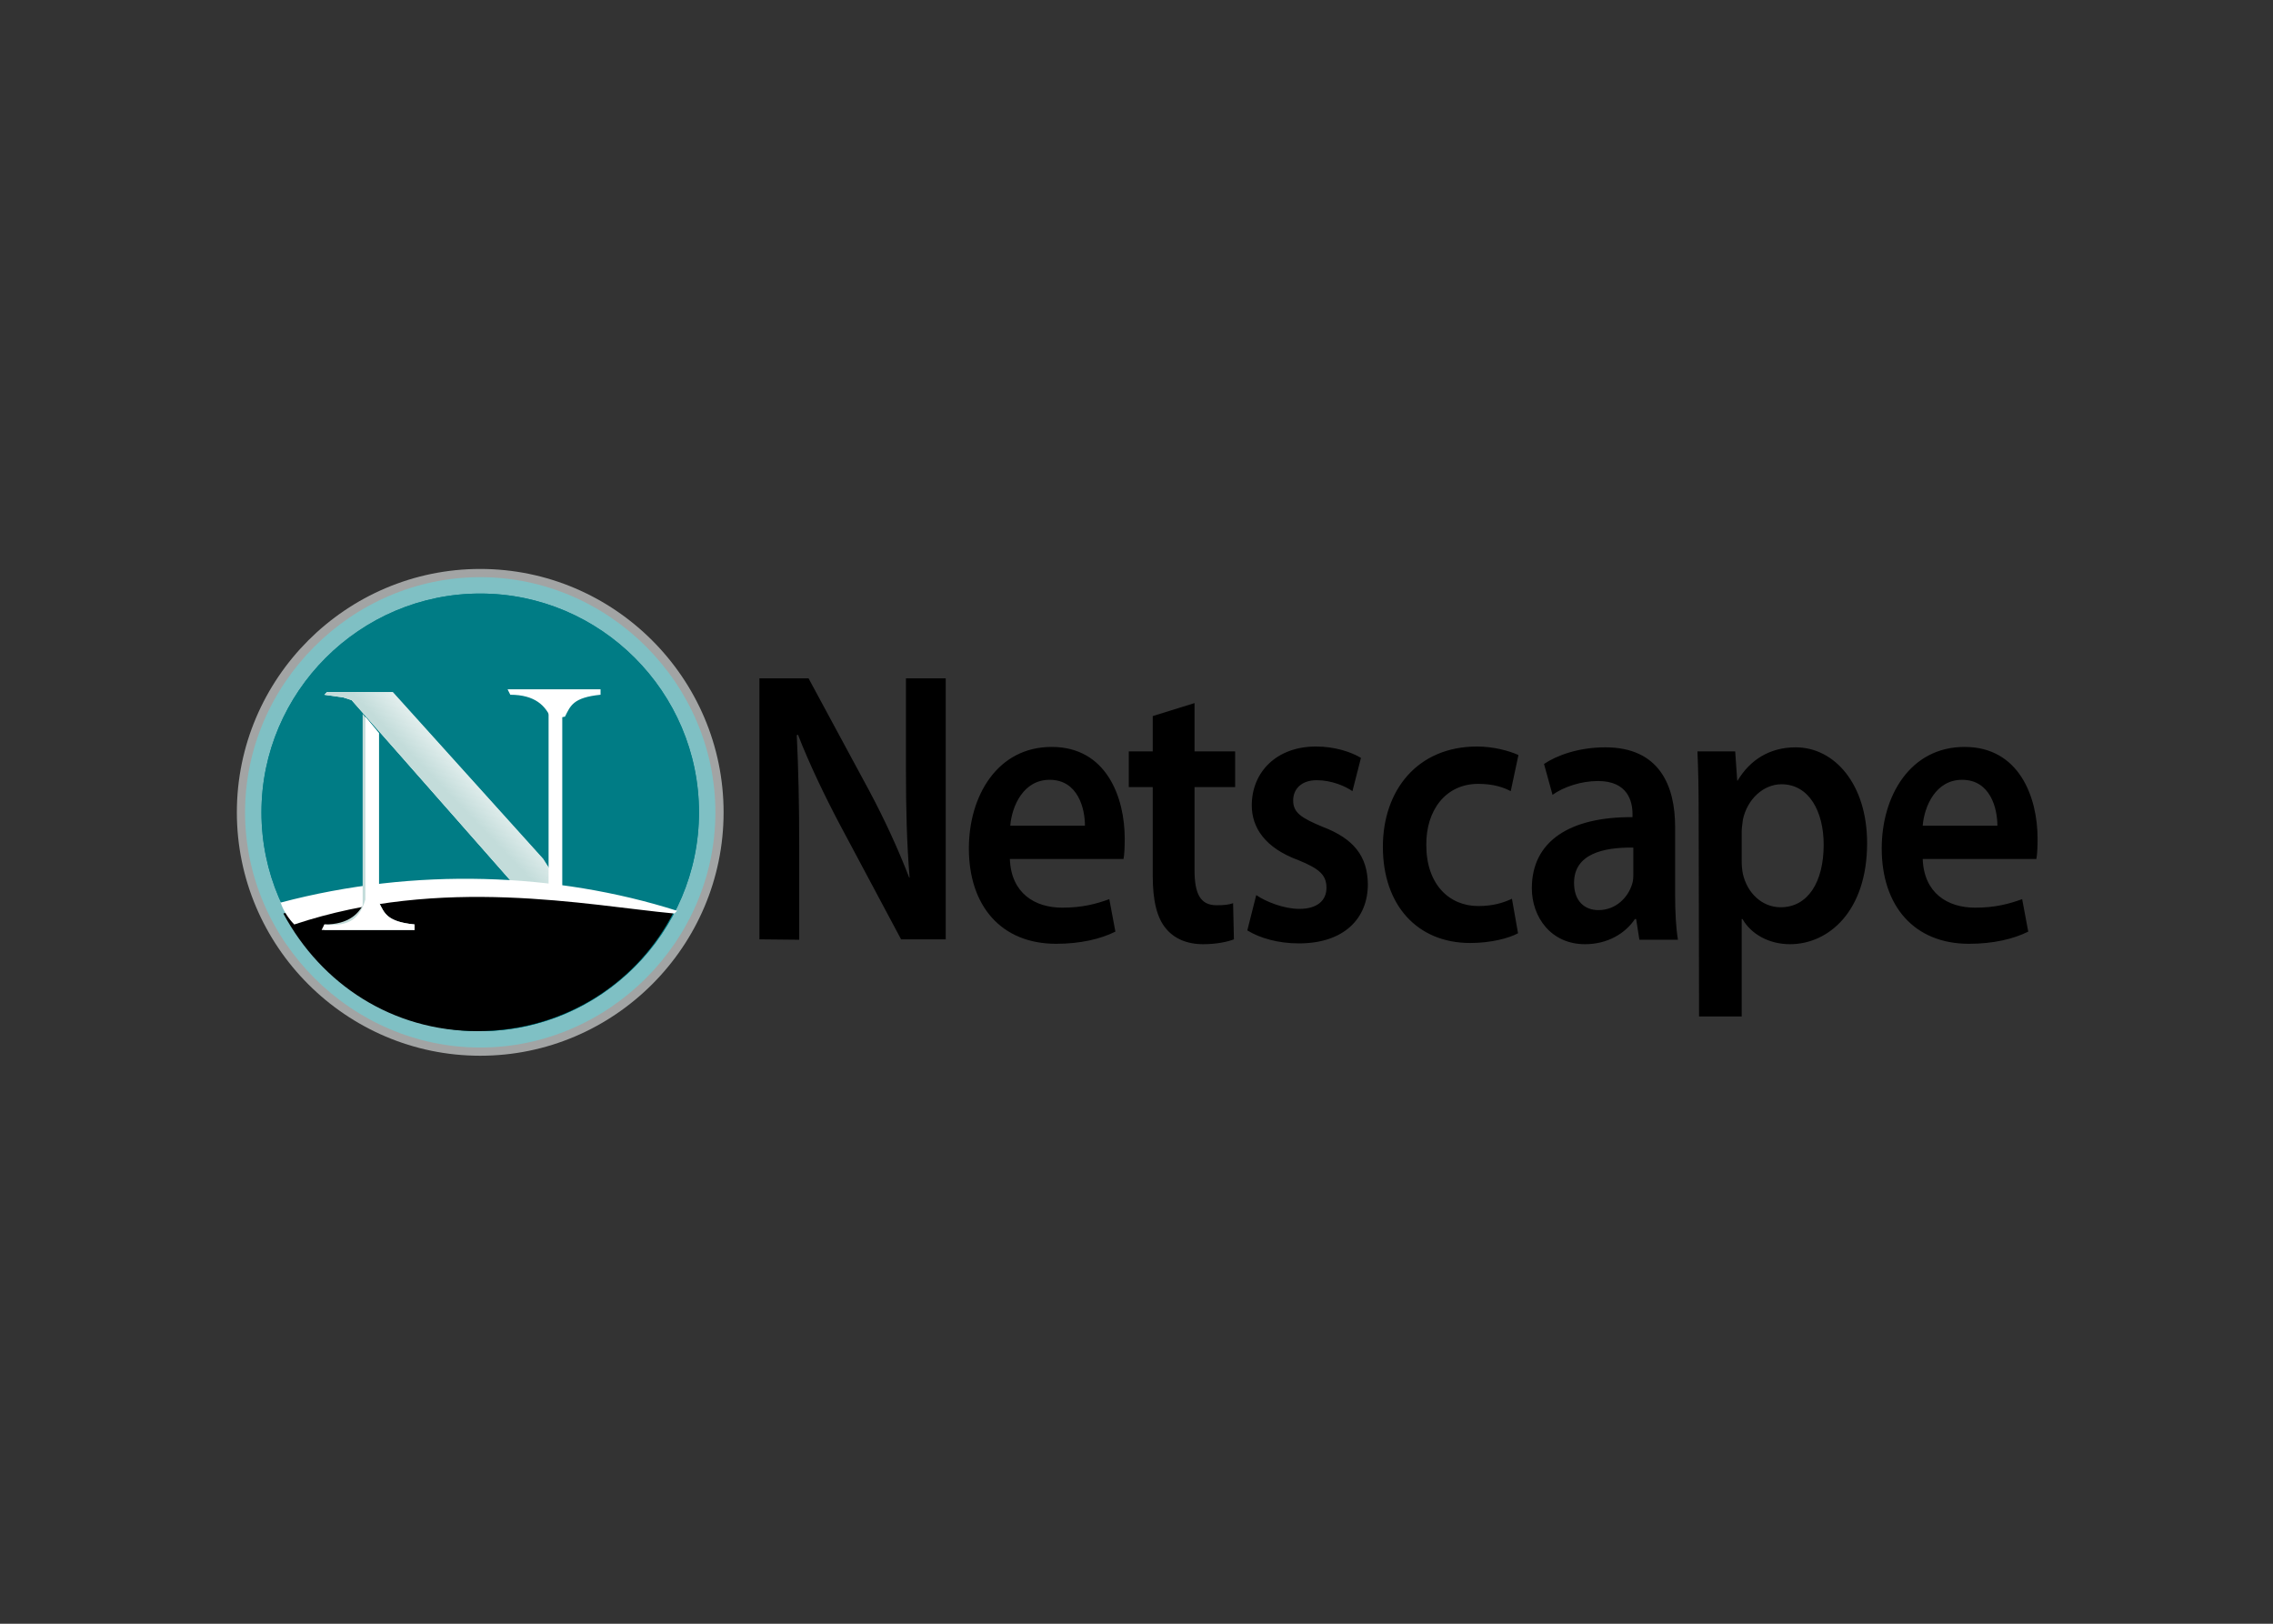 <?xml version="1.0" encoding="utf-8"?>
<!-- Generator: Adobe Illustrator 25.0.1, SVG Export Plug-In . SVG Version: 6.00 Build 0)  -->
<svg version="1.0" id="katman_1" xmlns="http://www.w3.org/2000/svg" xmlns:xlink="http://www.w3.org/1999/xlink" x="0px" y="0px"
	 viewBox="0 0 560 400" style="enable-background:new 0 0 560 400;" xml:space="preserve">
<rect x="0" y="0" width="560" height="400" fill="#333333" stroke="none"/>
<style type="text/css">
	.st0{fill:#A2A4A4;}
	.st1{fill:#7FC0C4;}
	.st2{fill:#007C85;}
	.st3{fill-rule:evenodd;clip-rule:evenodd;fill:#FFFFFF;}
	.st4{fill-rule:evenodd;clip-rule:evenodd;fill:url(#SVGID_1_);}
	.st5{fill-rule:evenodd;clip-rule:evenodd;fill:#C3DCDA;}
	.st6{fill:#C3DCDA;}
	.st7{fill:#FFFFFF;}
</style>
<g transform="matrix(6.737 0 0 6.737 -108.05 -334.127)">
	<g>
		<path class="st0" d="M42.5,79.3c0,4.9-4,8.9-8.9,8.9s-8.9-4-8.9-8.9c0-4.9,4-8.9,8.9-8.9S42.5,74.4,42.5,79.3z"/>
		<path class="st1" d="M42.2,79.3c0,4.7-3.9,8.6-8.6,8.6S25,84,25,79.3c0-4.7,3.9-8.6,8.6-8.6S42.2,74.6,42.2,79.3z"/>
		<path class="st2" d="M41.6,79.3c0,4.4-3.6,8-8,8s-8-3.6-8-8c0-4.4,3.6-8,8-8S41.6,74.9,41.6,79.3z"/>
		<path class="st2" d="M41.6,79.3c0,4.4-3.6,8-8,8s-8-3.6-8-8c0-4.4,3.6-8,8-8S41.6,74.9,41.6,79.3z"/>
	</g>
	<path class="st3" d="M27.9,75l0.7,0.1l0.3,0.1l5.9,6.7l1.8,0.2L35.9,81l-5.5-6.1l-2.4,0L27.9,75z"/>
	
		<linearGradient id="SVGID_1_" gradientUnits="userSpaceOnUse" x1="-28.658" y1="124.165" x2="-27.425" y2="124.165" gradientTransform="matrix(1.208 -1.159 -1.159 -1.208 210.792 195.216)">
		<stop  offset="0" style="stop-color:#C3DCDA"/>
		<stop  offset="1" style="stop-color:#C3DCDA;stop-opacity:0"/>
	</linearGradient>
	<path class="st4" d="M27.9,75l0.7,0.1l0.3,0.1l5.9,6.7l1.8,0.2L35.9,81l-5.5-6.1l-2.4,0L27.9,75z"/>
	<path d="M40.7,82.9c-1.3,2.6-4,4.4-7.2,4.4c-3.1,0-5.7-1.7-7.1-4.3C33.8,80.8,36.3,82.2,40.7,82.9L40.7,82.9z"/>
	<path class="st3" d="M36.1,82.4h0.5v-7.3h-0.5V82.4z"/>
	<path class="st3" d="M34.7,75c0.9,0,1.3,0.4,1.5,0.9l0.5-0.1c0.2-0.4,0.3-0.7,1.3-0.8v-0.2h-3.4L34.7,75z M26.3,82.6
		c4.9-1.3,10.1-1.1,14.5,0.3L40.7,83c-3.2-0.3-8.5-1.4-13.9,0.4C26.6,83.2,26.4,82.9,26.3,82.6L26.3,82.6z"/>
	<path class="st5" d="M27.9,83.4c0.9,0,1.3-0.4,1.5-0.9l0.5,0.1c0.2,0.4,0.3,0.7,1.3,0.8v0.2h-3.3L27.9,83.4z"/>
	<path class="st6" d="M29.3,75.7l0.5,0.6v6.9h-0.5L29.3,75.7z"/>
	<path class="st3" d="M27.9,83.4c1,0.1,1.3-0.3,1.5-0.9l0.5,0.1c0.2,0.4,0.3,0.7,1.3,0.8v0.2h-3.4L27.9,83.4z"/>
	<path class="st7" d="M29.4,75.8l0.5,0.6v6.8h-0.5V75.8z"/>
</g>
<path d="M196.9,231.5v-23c0-10.6-0.2-19.1-0.6-27.4l0.3-0.1c2.8,7.2,6.6,15.1,10.3,22.1l15.1,28.3h11v-64.3h-9.8v22.4
	c0,9.8,0.2,18.1,0.9,26.7H224c-2.7-7-6.1-14.4-9.9-21.5l-14.9-27.6h-12.1v64.3L196.9,231.5z M276.8,211.6c0.2-1,0.3-2.8,0.3-5
	c0-10.2-4.5-22.6-18-22.6c-13.4,0-20.4,12.1-20.4,25c0,14.2,8,23.5,21.5,23.5c6,0,11-1.2,14.6-3l-1.5-8c-3.3,1.2-6.7,2.1-11.6,2.1
	c-6.8,0-12.6-3.6-12.9-12L276.8,211.6z M248.9,203.4c0.4-4.8,3.2-11.3,9.7-11.3c7,0,8.7,7.1,8.7,11.3H248.9z M284,176.4v8.7h-5.9
	v8.8h5.9v21.8c0,6.1,1,10.4,3.3,13.1c2,2.4,5.1,3.8,9.1,3.8c3.3,0,6.1-0.6,7.6-1.2l-0.2-8.9c-1.2,0.4-2.2,0.5-4.1,0.5
	c-4,0-5.4-2.9-5.4-8.6v-20.5h10v-8.8h-10v-11.9L284,176.4z M307.3,229.2c3.1,1.9,7.6,3.2,12.7,3.2c11.1,0,17-6.1,17-14.6
	c-0.1-6.9-3.5-11.2-11.1-14.1c-5.3-2.2-7.3-3.5-7.3-6.5c0-2.9,2.1-5,5.8-5c3.7,0,7.1,1.5,8.8,2.7l2.1-8.2c-2.5-1.5-6.5-2.8-11.1-2.8
	c-9.7,0-15.8,6.3-15.8,14.5c0,5.5,3.3,10.5,11.5,13.5c5.1,2.1,6.9,3.6,6.9,6.8c0,3-2.1,5.2-6.7,5.2c-3.8,0-8.3-1.8-10.6-3.4
	L307.3,229.2z M372.5,221.4c-2.1,1-4.7,1.8-8.3,1.8c-7.2,0-12.8-5.4-12.8-15c-0.1-8.5,4.7-15.1,12.8-15.1c3.8,0,6.3,0.9,8,1.8
	l1.9-8.9c-2.4-1.1-6.3-2.1-10.2-2.1c-14.7,0-23.2,10.8-23.2,24.7c0,14.4,8.5,23.7,21.5,23.7c5.2,0,9.6-1.2,11.8-2.4L372.5,221.4z
	 M412.7,203.7c0-10.2-3.9-19.6-17.2-19.6c-6.6,0-12,2-15.1,4.1l2.1,7.6c2.8-2,7.1-3.4,11.2-3.4c7.4,0,8.5,5.1,8.5,8.1v0.8
	c-15.4-0.1-24.8,5.9-24.8,17.5c0,7.1,4.7,13.8,13.1,13.8c5.5,0,9.9-2.6,12.3-6.2h0.3l0.8,5.1h9.5c-0.5-2.9-0.7-7-0.7-11.2
	L412.7,203.7z M402.4,215.2c0,0.9,0,1.7-0.3,2.6c-1,3.3-4,6.4-8.3,6.4c-3.3,0-6-2.1-6-6.7c0-7.1,7.1-8.8,14.6-8.7L402.4,215.2z
	 M418.6,250.4h10.5v-24h0.2c2.1,3.7,6.5,6.2,11.7,6.2c9.5,0,19-8.1,19-24.9c0-14.5-8-23.6-17.6-23.6c-6.3,0-11.2,3-14.3,8.2H428
	l-0.5-7.2h-9.3c0.2,4.4,0.3,9.3,0.3,15.4L418.6,250.4z M429.1,204.9c0-1,0.2-2,0.3-3c1.1-5.1,5.1-8.7,9.5-8.7
	c6.8,0,10.4,6.7,10.4,14.9c0,9.2-3.9,15.4-10.6,15.4c-4.5,0-8.2-3.4-9.3-8.2c-0.2-1-0.3-2.1-0.3-3.2L429.1,204.9z M501.7,211.6
	c0.2-1,0.3-2.8,0.3-5c0-10.2-4.5-22.6-18-22.6c-13.4,0-20.4,12.1-20.4,25c0,14.2,8,23.5,21.5,23.5c6,0,11-1.2,14.6-3l-1.5-8
	c-3.3,1.2-6.7,2.1-11.6,2.1c-6.8,0-12.6-3.6-12.9-12L501.7,211.6z M473.7,203.4c0.4-4.8,3.2-11.3,9.7-11.3c7,0,8.7,7.1,8.7,11.3
	H473.7z"/>
</svg>
